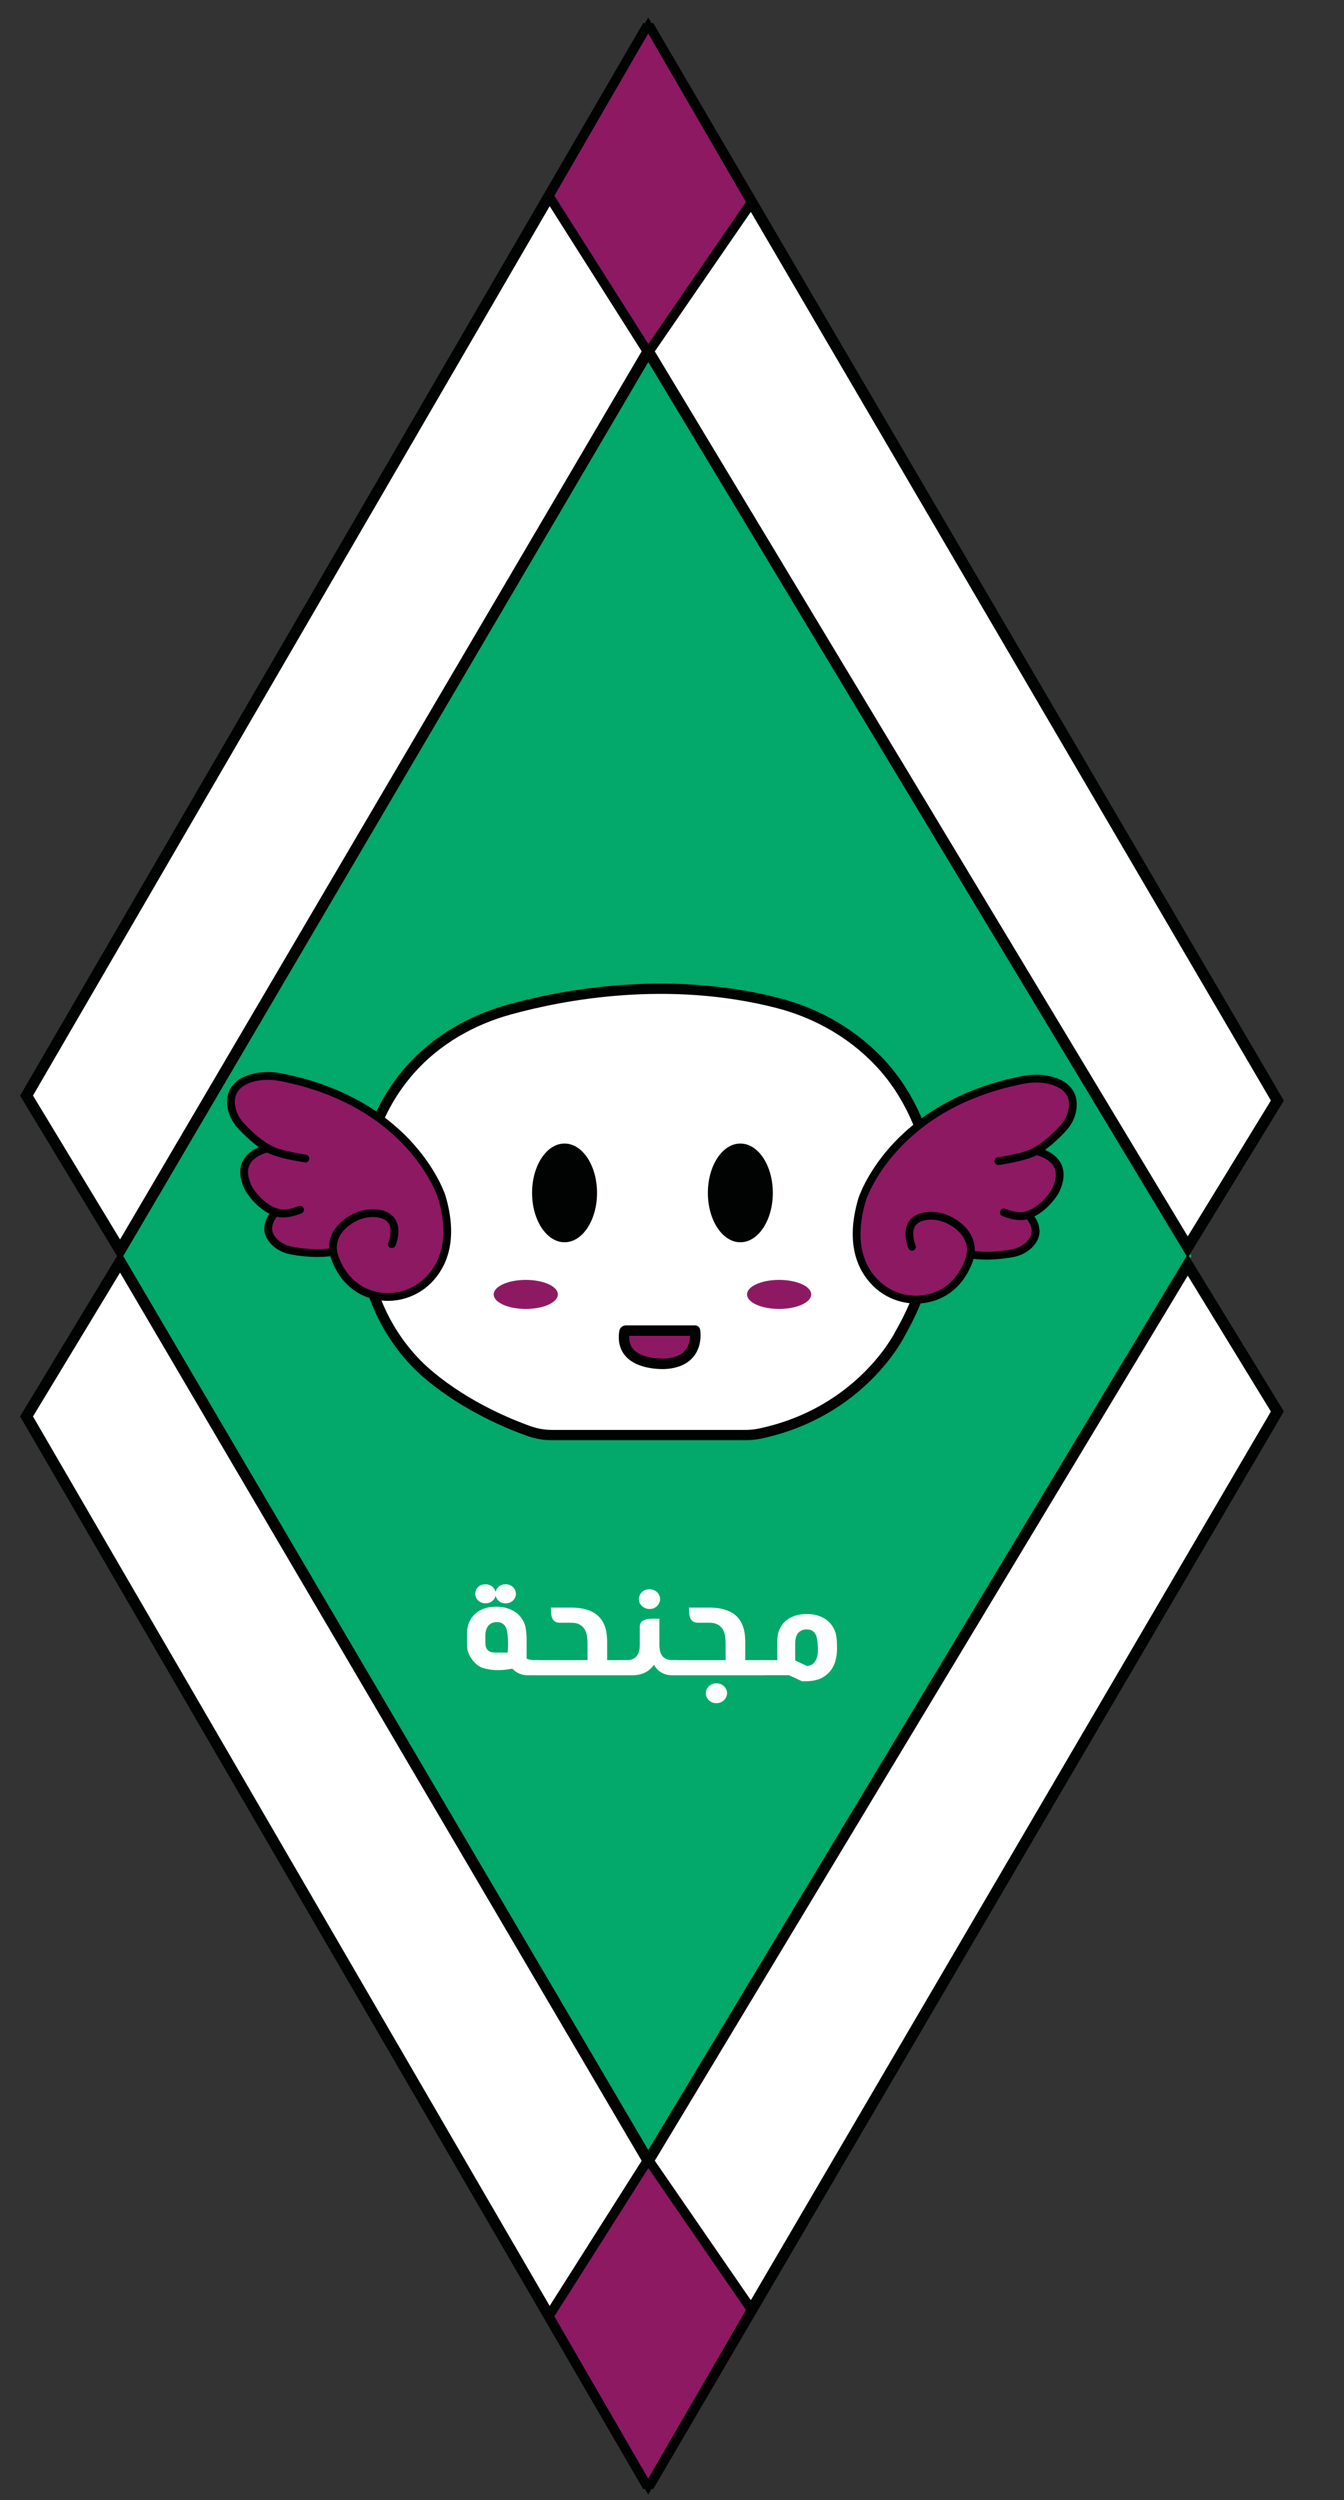 <?xml version="1.0" encoding="utf-8"?>
<!-- Generator: Adobe Illustrator 27.1.1, SVG Export Plug-In . SVG Version: 6.00 Build 0)  -->
<svg version="1.1" id="Layer_1" xmlns="http://www.w3.org/2000/svg" xmlns:xlink="http://www.w3.org/1999/xlink" x="0px" y="0px"
	 viewBox="0 0 241.66 449.24" style="enable-background:new 0 0 241.66 449.24;" xml:space="preserve">
<rect x="0" y="0" width="241.66" height="449.24" fill="#333333" stroke="none"/>
<style type="text/css">
	.st0{fill:#D4D7EE;stroke:#010202;stroke-miterlimit:10;}
	.st1{fill:#FFFFFF;stroke:#010202;stroke-width:0.75;stroke-miterlimit:10;}
	.st2{fill:#179552;}
	.st3{fill:#C11A22;}
	.st4{fill:#FFFFFF;stroke:#010202;stroke-width:1.458;stroke-miterlimit:10;}
	.st5{fill:#37AB4D;stroke:#010202;stroke-width:1.197;stroke-miterlimit:10;}
	.st6{fill:#F7BA16;stroke:#010202;stroke-width:1.197;stroke-miterlimit:10;}
	.st7{fill:#C11A22;stroke:#010202;stroke-width:1.197;stroke-miterlimit:10;}
	.st8{fill:#FFFFFF;stroke:#010202;stroke-width:1.173;stroke-miterlimit:10;}
	.st9{fill:#C11A22;stroke:#010202;stroke-width:1.438;stroke-miterlimit:10;}
	.st10{fill:#37AB4D;stroke:#010202;stroke-width:1.438;stroke-miterlimit:10;}
	.st11{fill:#F7BA16;stroke:#010202;stroke-width:1.438;stroke-miterlimit:10;}
	.st12{fill:#191919;stroke:#191919;stroke-miterlimit:10;}
	.st13{fill:none;stroke:#010202;stroke-width:3;stroke-linecap:round;stroke-linejoin:round;stroke-miterlimit:10;}
	.st14{fill:#C21A21;stroke:#010202;stroke-width:2;stroke-miterlimit:10;}
	.st15{fill:#FFFFFF;}
	.st16{fill:none;stroke:#010202;stroke-width:0.826;stroke-miterlimit:10;}
	.st17{fill:#F7BA16;stroke:#010202;stroke-width:0.75;stroke-miterlimit:10;}
	.st18{fill:#C11A22;stroke:#010202;stroke-width:0.75;stroke-miterlimit:10;}
	.st19{fill:#FAEA2F;stroke:#010202;stroke-width:0.494;stroke-miterlimit:10;}
	.st20{fill:#FFFFFF;stroke:#050707;stroke-width:0.494;stroke-miterlimit:10;}
	.st21{fill:#E63329;stroke:#010202;stroke-width:0.154;stroke-miterlimit:10;}
	.st22{fill:#37AB4D;stroke:#010202;stroke-width:0.75;stroke-miterlimit:10;}
	.st23{fill:#FCD802;stroke:#010202;stroke-width:1.435;stroke-miterlimit:10;}
	.st24{fill:#FFFFFF;stroke:#010202;stroke-width:1.435;stroke-miterlimit:10;}
	.st25{fill:none;stroke:#010202;stroke-width:1.435;stroke-linecap:round;stroke-linejoin:round;stroke-miterlimit:10;}
	.st26{fill:#010202;}
	.st27{fill:#02A96B;stroke:#010202;stroke-width:0.75;stroke-miterlimit:10;}
	.st28{fill:#F7BA16;stroke:#010202;stroke-width:3.158;stroke-miterlimit:10;}
	.st29{fill:#FFFFFF;stroke:#010202;stroke-width:2.359;stroke-miterlimit:10;}
	.st30{fill:#C21920;stroke:#010202;stroke-width:2.359;stroke-miterlimit:10;}
	.st31{fill:#C21A21;stroke:#010202;stroke-width:1.197;stroke-miterlimit:10;}
	.st32{fill:#70B966;stroke:#010202;stroke-miterlimit:10;}
	.st33{fill:#02A96B;}
	.st34{fill:#FFFFFF;stroke:#010202;stroke-width:2;stroke-miterlimit:10;}
	.st35{fill:#C21920;stroke:#010202;stroke-width:1.441;stroke-miterlimit:10;}
	.st36{fill:#F8AB16;stroke:#010202;stroke-width:1.441;stroke-miterlimit:10;}
	.st37{fill:#8E1963;stroke:#010202;stroke-width:1.441;stroke-miterlimit:10;}
	.st38{fill:#FCD900;stroke:#010202;stroke-width:1.441;stroke-miterlimit:10;}
	.st39{fill:#FFFFFF;stroke:#010202;stroke-width:1.85;stroke-miterlimit:10;}
	.st40{fill:#8E1963;}
	.st41{fill:#8E1963;stroke:#010202;stroke-width:1.876;stroke-miterlimit:10;}
	.st42{fill:#8E1963;stroke:#010202;stroke-width:1.401;stroke-miterlimit:10;}
	.st43{fill:none;stroke:#010202;stroke-width:1.401;stroke-linecap:round;stroke-linejoin:round;stroke-miterlimit:10;}
	.st44{fill:#C21920;stroke:#010202;stroke-width:1.812;stroke-miterlimit:10;}
	.st45{fill:#FFFFFF;stroke:#010202;stroke-width:1.848;stroke-miterlimit:10;}
	.st46{fill:#C21920;}
	.st47{fill:#F8AB16;stroke:#010202;stroke-width:1.769;stroke-miterlimit:10;}
	.st48{fill:#F8AB16;}
	.st49{fill:#FCD900;}
	.st50{fill:none;stroke:#010202;stroke-width:1.634;stroke-miterlimit:10;}
	.st51{fill:#FCD900;stroke:#010202;stroke-width:1.634;stroke-miterlimit:10;}
	.st52{fill:#FFFFFF;stroke:#010202;stroke-width:0.982;stroke-miterlimit:10;}
	.st53{fill:#C21920;stroke:#010202;stroke-width:0.491;stroke-miterlimit:10;}
	.st54{fill:#8E1963;stroke:#010202;stroke-width:0.491;stroke-miterlimit:10;}
	.st55{fill:#F8AB16;stroke:#010202;stroke-width:0.491;stroke-miterlimit:10;}
	.st56{fill:#FFFFFF;stroke:#010202;stroke-width:2.059;stroke-miterlimit:10;}
	.st57{fill:#8E1963;stroke:#010202;stroke-width:2.088;stroke-miterlimit:10;}
	.st58{fill:#8E1963;stroke:#010202;stroke-width:1.56;stroke-miterlimit:10;}
	.st59{fill:none;stroke:#010202;stroke-width:1.56;stroke-linecap:round;stroke-linejoin:round;stroke-miterlimit:10;}
	.st60{fill:#C21920;stroke:#010202;stroke-width:2.017;stroke-miterlimit:10;}
	.st61{fill:#FFFFFF;stroke:#010202;stroke-width:2.057;stroke-miterlimit:10;}
	.st62{fill:#F8AB16;stroke:#010202;stroke-width:1.968;stroke-miterlimit:10;}
	.st63{fill:#C11A22;stroke:#010202;stroke-width:2.045;stroke-miterlimit:10;}
	.st64{fill:none;stroke:#010202;stroke-width:1.174;stroke-miterlimit:10;}
	.st65{fill:#F7BA16;stroke:#010202;stroke-width:2.045;stroke-miterlimit:10;}
	.st66{fill:#37AB4D;stroke:#010202;stroke-width:2.045;stroke-miterlimit:10;}
	.st67{fill:#FFFFFF;stroke:#010202;stroke-width:1.343;stroke-miterlimit:10;}
	.st68{fill:#FFFFFF;stroke:#010202;stroke-width:0.672;stroke-miterlimit:10;}
	.st69{fill:#C21920;stroke:#010202;stroke-width:0.336;stroke-miterlimit:10;}
	.st70{fill:#C21920;stroke:#010202;stroke-width:1.343;stroke-miterlimit:10;}
	.st71{fill:#FFFFFF;stroke:#010202;stroke-width:1.308;stroke-miterlimit:10;}
	.st72{fill:#C21920;stroke:#010202;stroke-width:1.386;stroke-miterlimit:10;}
	.st73{fill:#FFFFFF;stroke:#010202;stroke-width:1.495;stroke-miterlimit:10;}
	.st74{fill:#FFFFFF;stroke:#010202;stroke-width:0.747;stroke-miterlimit:10;}
	.st75{fill:#C21920;stroke:#010202;stroke-width:0.374;stroke-miterlimit:10;}
	.st76{fill:#C21920;stroke:#010202;stroke-width:1.466;stroke-miterlimit:10;}
	.st77{fill:#F8AB16;stroke:#010202;stroke-width:0.379;stroke-miterlimit:10;}
	.st78{fill:#F8AB16;stroke:#010202;stroke-width:1.431;stroke-miterlimit:10;}
	.st79{fill:none;stroke:#010202;stroke-width:1.322;stroke-miterlimit:10;}
	.st80{fill:#FCD900;stroke:#010202;stroke-width:0.379;stroke-miterlimit:10;}
	.st81{fill:#FCD900;stroke:#010202;stroke-width:1.322;stroke-miterlimit:10;}
	.st82{fill:#8E1963;stroke:#010202;stroke-width:0.379;stroke-miterlimit:10;}
	.st83{fill:#8E1963;stroke:#010202;stroke-width:1.516;stroke-miterlimit:10;}
	.st84{fill:#8E1963;stroke:#010202;stroke-width:1.133;stroke-miterlimit:10;}
	.st85{fill:none;stroke:#010202;stroke-width:1.133;stroke-linecap:round;stroke-linejoin:round;stroke-miterlimit:10;}
	.st86{fill:#FFFFFF;stroke:#010202;stroke-width:1.421;stroke-miterlimit:10;}
	.st87{fill:#FFFFFF;stroke:#010202;stroke-width:0.71;stroke-miterlimit:10;}
	.st88{fill:#C21920;stroke:#010202;stroke-width:0.355;stroke-miterlimit:10;}
	.st89{fill:#C21920;stroke:#010202;stroke-width:1.421;stroke-miterlimit:10;}
	.st90{fill:#FFFFFF;stroke:#010202;stroke-width:1.383;stroke-miterlimit:10;}
	.st91{fill:#FAEA2F;stroke:#010202;stroke-width:0.355;stroke-miterlimit:10;}
	.st92{fill:#F8AB16;stroke:#010202;stroke-width:1.421;stroke-miterlimit:10;}
	.st93{fill:#8E1963;stroke:#010202;stroke-width:1.604;stroke-miterlimit:10;}
	.st94{fill:none;stroke:#010202;stroke-width:1.604;stroke-linecap:round;stroke-linejoin:round;stroke-miterlimit:10;}
	.st95{fill:#FCD900;stroke:#010202;stroke-width:1.679;stroke-miterlimit:10;}
	.st96{fill:#37AB4D;stroke:#010202;stroke-width:2;stroke-miterlimit:10;}
	.st97{fill:#C21920;stroke:#010202;stroke-width:1.732;stroke-miterlimit:10;}
	.st98{fill:none;stroke:#C21A21;stroke-width:3.896;stroke-linecap:round;stroke-linejoin:round;stroke-miterlimit:10;}
	.st99{fill:#333333;}
	.st100{fill:#FCD901;stroke:#010202;stroke-width:1.342;stroke-miterlimit:10;}
	.st101{fill:#8E1963;stroke:#010202;stroke-width:1.216;stroke-miterlimit:10;}
	.st102{fill:none;stroke:#010202;stroke-width:1.216;stroke-linecap:round;stroke-linejoin:round;stroke-miterlimit:10;}
	.st103{fill:#F8AB16;stroke:#010202;stroke-width:1.525;stroke-miterlimit:10;}
	.st104{opacity:0.52;fill:#7A8084;}
	.st105{fill:#2856A2;stroke:#010202;stroke-width:0.815;stroke-miterlimit:10;}
	.st106{fill:#FFFFFF;stroke:#010202;stroke-width:0.312;stroke-miterlimit:10;}
	.st107{fill:#FFFFFF;stroke:#010202;stroke-width:0.092;stroke-miterlimit:10;}
	.st108{fill:#F7BA16;stroke:#010202;stroke-width:0.061;stroke-miterlimit:10;}
	.st109{fill:#E63329;stroke:#010202;stroke-width:0.061;stroke-miterlimit:10;}
	.st110{fill:#37AB4D;stroke:#010202;stroke-width:0.061;stroke-miterlimit:10;}
	.st111{fill:#FFFFFF;stroke:#010202;stroke-width:0.076;stroke-miterlimit:10;}
	.st112{fill:#F7BA16;stroke:#010202;stroke-width:0.051;stroke-miterlimit:10;}
	.st113{fill:#E63329;stroke:#010202;stroke-width:0.051;stroke-miterlimit:10;}
	.st114{fill:#37AB4D;stroke:#010202;stroke-width:0.051;stroke-miterlimit:10;}
	.st115{fill:#179552;stroke:#010202;stroke-width:0.833;stroke-miterlimit:10;}
	.st116{fill:#F7BA16;stroke:#010202;stroke-width:0.815;stroke-miterlimit:10;}
	.st117{fill:#FFFFFF;stroke:#010202;stroke-width:0.42;stroke-miterlimit:10;}
	.st118{fill:#E73836;stroke:#010202;stroke-width:0.181;stroke-miterlimit:10;}
	.st119{fill:#D4D7EE;stroke:#010202;stroke-width:1.001;stroke-miterlimit:10;}
	.st120{fill:#FFFFFF;stroke:#010202;stroke-width:1.188;stroke-miterlimit:10;}
	.st121{fill:#FFFFFF;stroke:#191919;stroke-width:0.998;stroke-miterlimit:10;}
	.st122{fill:#C11A21;}
	.st123{fill:#2957A2;}
	.st124{fill:#D4D7EE;stroke:#010202;stroke-width:0.854;stroke-miterlimit:10;}
	.st125{fill:#F7BA16;stroke:#010202;stroke-width:2.039;stroke-miterlimit:10;}
	.st126{fill:none;stroke:#010202;stroke-width:1.171;stroke-miterlimit:10;}
	.st127{fill:#F7BA16;stroke:#010202;stroke-width:0.748;stroke-miterlimit:10;}
	.st128{fill:none;stroke:#010202;stroke-width:0.403;stroke-miterlimit:10;}
	.st129{fill:#C11A22;stroke:#010202;stroke-width:0.365;stroke-miterlimit:10;}
	.st130{fill:#C11A22;stroke:#010202;stroke-width:0.703;stroke-miterlimit:10;}
</style>
<g>
	<g>
		<polygon class="st33" points="214.26,225.68 214.06,226.03 116.55,387.69 22.13,226.09 21.89,225.68 22.13,225.29 116.55,63.68 
			214.06,225.34 		"/>
		<polygon class="st34" points="98.84,35.18 116.55,63.1 21.6,224.66 4.77,196.86 116.55,4.58 		"/>
		<polygon class="st34" points="229.68,197.75 213.56,224.08 116.55,63.1 134.98,36.34 116.55,4.58 		"/>
		<polygon class="st37" points="134.98,36.34 116.55,63.1 98.84,35.18 116.55,4.58 		"/>
	</g>
	<g>
		<polygon class="st34" points="98.84,416.18 116.55,446.79 4.77,254.5 21.6,226.71 116.55,388.27 		"/>
		<polygon class="st34" points="116.55,446.79 134.98,415.02 116.55,388.27 213.56,227.28 229.68,253.61 		"/>
		<polygon class="st37" points="134.98,415.02 116.55,446.79 98.84,416.18 116.55,388.27 		"/>
	</g>
</g>
<g>
	<path class="st15" d="M89.26,288.69c0.67,0,1.28,0.08,1.83,0.24s1.04,0.38,1.47,0.66c0.43,0.28,0.79,0.62,1.09,1
		c0.3,0.39,0.53,0.82,0.7,1.28c0.08,0.23,0.14,0.48,0.19,0.75c0.04,0.27,0.07,0.54,0.1,0.81c0.02,0.27,0.04,0.54,0.04,0.8
		c0,0.26,0.01,0.5,0.01,0.73v3.05c0.19,0.11,0.38,0.17,0.58,0.2c0.2,0.03,0.4,0.05,0.61,0.07h0.9v2.73h-1.81
		c-0.64,0-1.19-0.11-1.65-0.32c-0.46-0.21-0.86-0.5-1.2-0.87c-0.42,0.08-0.84,0.15-1.27,0.2s-0.87,0.07-1.32,0.07
		c-0.46,0-0.93-0.03-1.4-0.1s-0.93-0.17-1.37-0.32c-0.3-0.1-0.57-0.25-0.83-0.43c-0.25-0.18-0.47-0.38-0.67-0.6
		c-0.2-0.22-0.37-0.44-0.52-0.67c-0.15-0.23-0.28-0.44-0.38-0.65c-0.14-0.29-0.24-0.58-0.3-0.87c-0.06-0.3-0.08-0.59-0.08-0.88
		v-2.06c0-0.8,0.14-1.5,0.42-2.11s0.65-1.11,1.13-1.52s1.04-0.71,1.68-0.91S88.52,288.69,89.26,288.69z M87.29,284.67
		c0.28,0,0.52,0.04,0.73,0.12c0.21,0.08,0.39,0.19,0.53,0.31c0.15,0.13,0.27,0.27,0.36,0.44c0.09,0.16,0.16,0.33,0.2,0.49
		c0.04-0.17,0.1-0.33,0.19-0.49c0.09-0.16,0.21-0.31,0.35-0.44c0.15-0.13,0.32-0.24,0.53-0.32c0.21-0.08,0.45-0.12,0.72-0.12
		c0.33,0,0.61,0.06,0.84,0.17c0.23,0.11,0.42,0.25,0.58,0.42c0.15,0.17,0.27,0.35,0.34,0.56s0.11,0.39,0.11,0.57
		s-0.04,0.37-0.11,0.57s-0.19,0.38-0.34,0.55c-0.15,0.17-0.35,0.31-0.58,0.42s-0.51,0.17-0.83,0.17c-0.27,0-0.51-0.04-0.71-0.12
		c-0.21-0.08-0.38-0.19-0.53-0.32c-0.15-0.13-0.27-0.28-0.36-0.44c-0.09-0.16-0.15-0.32-0.19-0.49c-0.04,0.17-0.1,0.33-0.2,0.49
		c-0.09,0.17-0.22,0.31-0.37,0.44c-0.15,0.13-0.33,0.23-0.54,0.31c-0.21,0.08-0.45,0.12-0.72,0.12c-0.32,0-0.6-0.06-0.83-0.17
		s-0.42-0.25-0.57-0.42c-0.15-0.17-0.26-0.35-0.33-0.56s-0.11-0.39-0.11-0.56c0-0.18,0.03-0.37,0.1-0.57
		c0.07-0.2,0.18-0.39,0.33-0.56c0.15-0.17,0.34-0.31,0.57-0.42C86.68,284.73,86.96,284.67,87.29,284.67z M87.28,295.26
		c0,0.54,0.14,0.95,0.43,1.24s0.71,0.43,1.27,0.43h2.29c0.04-0.29,0.06-0.57,0.07-0.84c0.01-0.28,0.01-0.56,0.01-0.84
		c0-0.22-0.01-0.47-0.02-0.75c-0.01-0.28-0.04-0.57-0.07-0.86s-0.09-0.57-0.16-0.84s-0.17-0.48-0.3-0.65
		c-0.17-0.23-0.38-0.4-0.61-0.52c-0.23-0.11-0.52-0.17-0.85-0.17c-0.37,0-0.68,0.06-0.94,0.19c-0.26,0.13-0.47,0.3-0.64,0.52
		c-0.17,0.22-0.29,0.48-0.37,0.77c-0.08,0.3-0.12,0.61-0.12,0.95V295.26z"/>
	<path class="st15" d="M96.22,298.29h9.42v-3.11c0-0.43-0.04-0.87-0.11-1.3c-0.07-0.43-0.22-0.82-0.43-1.16
		c-0.21-0.34-0.51-0.62-0.89-0.83c-0.38-0.21-0.88-0.32-1.49-0.32h-2.11c-0.37-0.01-0.65-0.09-0.86-0.24s-0.36-0.35-0.46-0.58
		c-0.1-0.24-0.16-0.5-0.19-0.79s-0.04-0.58-0.04-0.85v-0.26h3.66c0.86,0,1.62,0.08,2.27,0.23c0.66,0.15,1.22,0.37,1.7,0.64
		c0.48,0.27,0.88,0.6,1.2,0.98c0.32,0.38,0.57,0.79,0.76,1.25c0.19,0.45,0.33,0.94,0.4,1.45c0.08,0.52,0.12,1.04,0.12,1.58v3.31
		h3.34v2.73h-16.3V298.29z"/>
	<path class="st15" d="M111.84,301.02v-2.73h0.85c0.46,0,0.85-0.07,1.15-0.22c0.3-0.15,0.54-0.34,0.71-0.59
		c0.17-0.25,0.29-0.53,0.37-0.85s0.11-0.65,0.11-0.99v-3.33c0-0.27,0.06-0.5,0.17-0.69c0.12-0.19,0.27-0.34,0.47-0.45
		s0.43-0.19,0.68-0.25c0.26-0.05,0.53-0.08,0.83-0.08h1.38v4.79c0,0.34,0.04,0.68,0.11,1c0.07,0.32,0.2,0.6,0.37,0.85
		s0.41,0.44,0.71,0.58c0.3,0.15,0.68,0.22,1.15,0.22h0.83v2.73h-0.81c-0.44,0-0.84-0.05-1.18-0.15c-0.35-0.1-0.66-0.24-0.93-0.41
		c-0.27-0.17-0.51-0.37-0.71-0.6c-0.2-0.23-0.37-0.47-0.52-0.72c-0.4,0.59-0.93,1.05-1.59,1.39s-1.49,0.5-2.46,0.5H111.84z
		 M114.87,287.33c0-0.18,0.04-0.37,0.11-0.58c0.08-0.21,0.19-0.4,0.34-0.58s0.35-0.33,0.59-0.44c0.24-0.12,0.53-0.17,0.86-0.17
		c0.33,0,0.62,0.06,0.86,0.17s0.44,0.26,0.6,0.44s0.27,0.38,0.35,0.58c0.08,0.21,0.11,0.4,0.11,0.58s-0.04,0.38-0.12,0.58
		c-0.08,0.21-0.2,0.4-0.35,0.58c-0.16,0.18-0.36,0.32-0.59,0.44s-0.52,0.17-0.85,0.17c-0.25,0-0.48-0.04-0.71-0.13
		s-0.43-0.21-0.61-0.37s-0.32-0.34-0.43-0.56C114.93,287.82,114.87,287.59,114.87,287.33z"/>
	<path class="st15" d="M121.05,298.29h9.42v-3.11c0-0.43-0.04-0.87-0.11-1.3c-0.07-0.43-0.22-0.82-0.43-1.16
		c-0.21-0.34-0.51-0.62-0.89-0.83c-0.38-0.21-0.88-0.32-1.49-0.32h-2.11c-0.37-0.01-0.65-0.09-0.86-0.24s-0.36-0.35-0.46-0.58
		c-0.1-0.24-0.16-0.5-0.19-0.79s-0.04-0.58-0.04-0.85v-0.26h3.66c0.86,0,1.62,0.08,2.27,0.23c0.66,0.15,1.22,0.37,1.7,0.64
		c0.48,0.27,0.88,0.6,1.2,0.98c0.32,0.38,0.57,0.79,0.76,1.25c0.19,0.45,0.33,0.94,0.4,1.45c0.08,0.52,0.12,1.04,0.12,1.58v3.31
		h3.34v2.73h-16.3V298.29z M128.81,302.46c0.33,0,0.62,0.06,0.86,0.17s0.44,0.26,0.6,0.44c0.16,0.18,0.27,0.38,0.35,0.58
		c0.08,0.21,0.11,0.4,0.11,0.58c0,0.19-0.04,0.39-0.12,0.6c-0.08,0.21-0.2,0.4-0.35,0.58s-0.36,0.32-0.59,0.44
		c-0.24,0.12-0.52,0.17-0.85,0.17c-0.33,0-0.61-0.06-0.85-0.17c-0.24-0.12-0.44-0.26-0.6-0.44s-0.27-0.37-0.35-0.58
		c-0.08-0.21-0.11-0.4-0.11-0.58s0.04-0.37,0.11-0.58c0.07-0.21,0.19-0.4,0.34-0.58s0.35-0.32,0.59-0.44
		C128.19,302.52,128.47,302.46,128.81,302.46z"/>
	<path class="st15" d="M136.86,301.02v-2.73h2.91v-3.45c0-0.79,0.13-1.49,0.4-2.09s0.64-1.11,1.11-1.52
		c0.47-0.41,1.03-0.72,1.68-0.92c0.65-0.21,1.35-0.31,2.11-0.31c0.67,0,1.29,0.08,1.84,0.24c0.55,0.16,1.04,0.38,1.47,0.66
		c0.43,0.28,0.79,0.62,1.09,1c0.3,0.39,0.53,0.82,0.7,1.28c0.08,0.22,0.15,0.47,0.19,0.74s0.08,0.54,0.1,0.81s0.03,0.54,0.03,0.81
		s0.01,0.51,0.01,0.74c0,0.57-0.06,1.15-0.19,1.74c-0.07,0.34-0.16,0.66-0.29,0.98c-0.12,0.32-0.29,0.62-0.49,0.92
		s-0.44,0.57-0.72,0.83c-0.28,0.26-0.61,0.49-0.98,0.7c-0.25,0.14-0.52,0.26-0.81,0.34c-0.3,0.09-0.6,0.15-0.9,0.2
		c-0.31,0.04-0.61,0.07-0.92,0.09c-0.31,0.01-0.59,0.02-0.86,0.02h-0.1l-2.38-1.1H136.86z M145.1,299.34
		c0.36-0.02,0.66-0.11,0.92-0.28c0.25-0.17,0.46-0.39,0.61-0.66c0.16-0.27,0.27-0.56,0.34-0.89c0.07-0.33,0.1-0.64,0.1-0.95
		c0-0.22,0-0.47-0.02-0.75c-0.01-0.29-0.04-0.57-0.07-0.87c-0.04-0.29-0.09-0.57-0.16-0.83c-0.07-0.26-0.17-0.48-0.29-0.64
		c-0.17-0.24-0.37-0.42-0.61-0.53c-0.23-0.11-0.52-0.17-0.87-0.17c-0.37,0-0.68,0.06-0.94,0.19c-0.26,0.13-0.47,0.3-0.64,0.52
		c-0.17,0.22-0.29,0.48-0.37,0.78c-0.08,0.29-0.12,0.61-0.12,0.95v3.14L145.1,299.34z"/>
</g>
<g>
	<g>
		<g>
			<path class="st39" d="M168.03,219.41c-0.34,6.39-2.21,13.31-6.26,20.34c0,0-6.9,14.04-25.24,17.86
				c-0.81,0.16-1.64,0.24-2.46,0.24H99.3c-1.4,0-2.79-0.22-4.12-0.69c-3.63-1.28-11.24-4.4-17.89-9.93
				c-6.3-5.23-10.33-12.7-11.7-20.78c-0.71-4.21-1.12-9.44-0.39-14.94c0.19-1.54,0.49-3.11,0.9-4.68
				c1.27-5.02,3.63-10.08,7.69-14.67c4.71-5.3,11.01-8.9,17.85-10.78c9.8-2.7,28.49-6.2,48.14-1.18c7.45,1.91,14.25,5.9,19.3,11.71
				c3.08,3.54,5.8,8.31,7.41,13.91C167.7,209.96,168.3,214.54,168.03,219.41z"/>
			<g>
				<ellipse class="st26" cx="133.12" cy="214.34" rx="5.84" ry="8.87"/>
				<ellipse class="st26" cx="101.51" cy="214.34" rx="5.84" ry="8.87"/>
			</g>
			<g>
				<ellipse class="st40" cx="140.09" cy="232.58" rx="5.77" ry="2.61"/>
				<ellipse class="st40" cx="94.54" cy="232.58" rx="5.77" ry="2.61"/>
			</g>
			<path class="st41" d="M119.57,245.05c0,0-8.29,0.49-7.29-5.76c0.02-0.12,0.13-0.21,0.25-0.21h12.44
				C124.97,239.07,126.01,244.68,119.57,245.05z"/>
		</g>
	</g>
	<g>
		<g>
			<path class="st42" d="M174.53,225.41c0,0-1.1,5.65-6.51,7.55c-3.68,1.29-7.85,0.31-10.6-2.46c-2.55-2.56-4.73-7.13-2.41-14.97
				c0,0,5.28-16.88,28.91-21.49c1.61-0.31,3.27-0.34,4.86,0.05c2.16,0.53,4.52,1.86,4.07,5.15c-0.18,1.33-0.82,2.54-1.73,3.52
				c-1.13,1.22-3.01,3.05-4.89,4.06c0,0,6.65,1.15,3.44,7.34c0,0-1.85,3.11-4.82,4.13c0,0,2.93,2.72,0.2,5.38
				c-0.85,0.83-1.97,1.34-3.14,1.54C180.25,225.51,177.29,225.87,174.53,225.41z"/>
			<path class="st43" d="M163.98,224.03c0,0-2.11-4.92,2.59-5.53c1.6-0.21,3.22,0.18,4.6,1c1.72,1.01,3.77,2.89,3.36,5.91"/>
			<path class="st43" d="M179.52,208.63c0,0,5.12-0.73,6.71-1.81"/>
			<path class="st43" d="M180.5,217.84c0,0,2.52,1.15,4.36,0.46"/>
		</g>
		<g>
			<path class="st42" d="M59.91,224.93c0,0,1.1,5.65,6.51,7.55c3.68,1.29,7.85,0.31,10.6-2.46c2.55-2.56,4.73-7.13,2.41-14.97
				c0,0-5.28-16.88-28.91-21.49c-1.61-0.31-3.27-0.34-4.86,0.05c-2.16,0.53-4.52,1.86-4.07,5.15c0.18,1.33,0.82,2.54,1.73,3.52
				c1.13,1.22,3.01,3.05,4.89,4.06c0,0-6.65,1.15-3.44,7.34c0,0,1.85,3.11,4.82,4.13c0,0-2.93,2.72-0.2,5.38
				c0.85,0.83,1.97,1.34,3.14,1.54C54.19,225.03,57.15,225.39,59.91,224.93z"/>
			<path class="st43" d="M70.46,223.56c0,0,2.11-4.92-2.59-5.53c-1.6-0.21-3.22,0.18-4.6,1c-1.72,1.01-3.77,2.89-3.36,5.91"/>
			<path class="st43" d="M54.92,208.16c0,0-5.12-0.73-6.71-1.81"/>
			<path class="st43" d="M53.94,217.36c0,0-2.52,1.15-4.36,0.46"/>
		</g>
	</g>
</g>
</svg>

